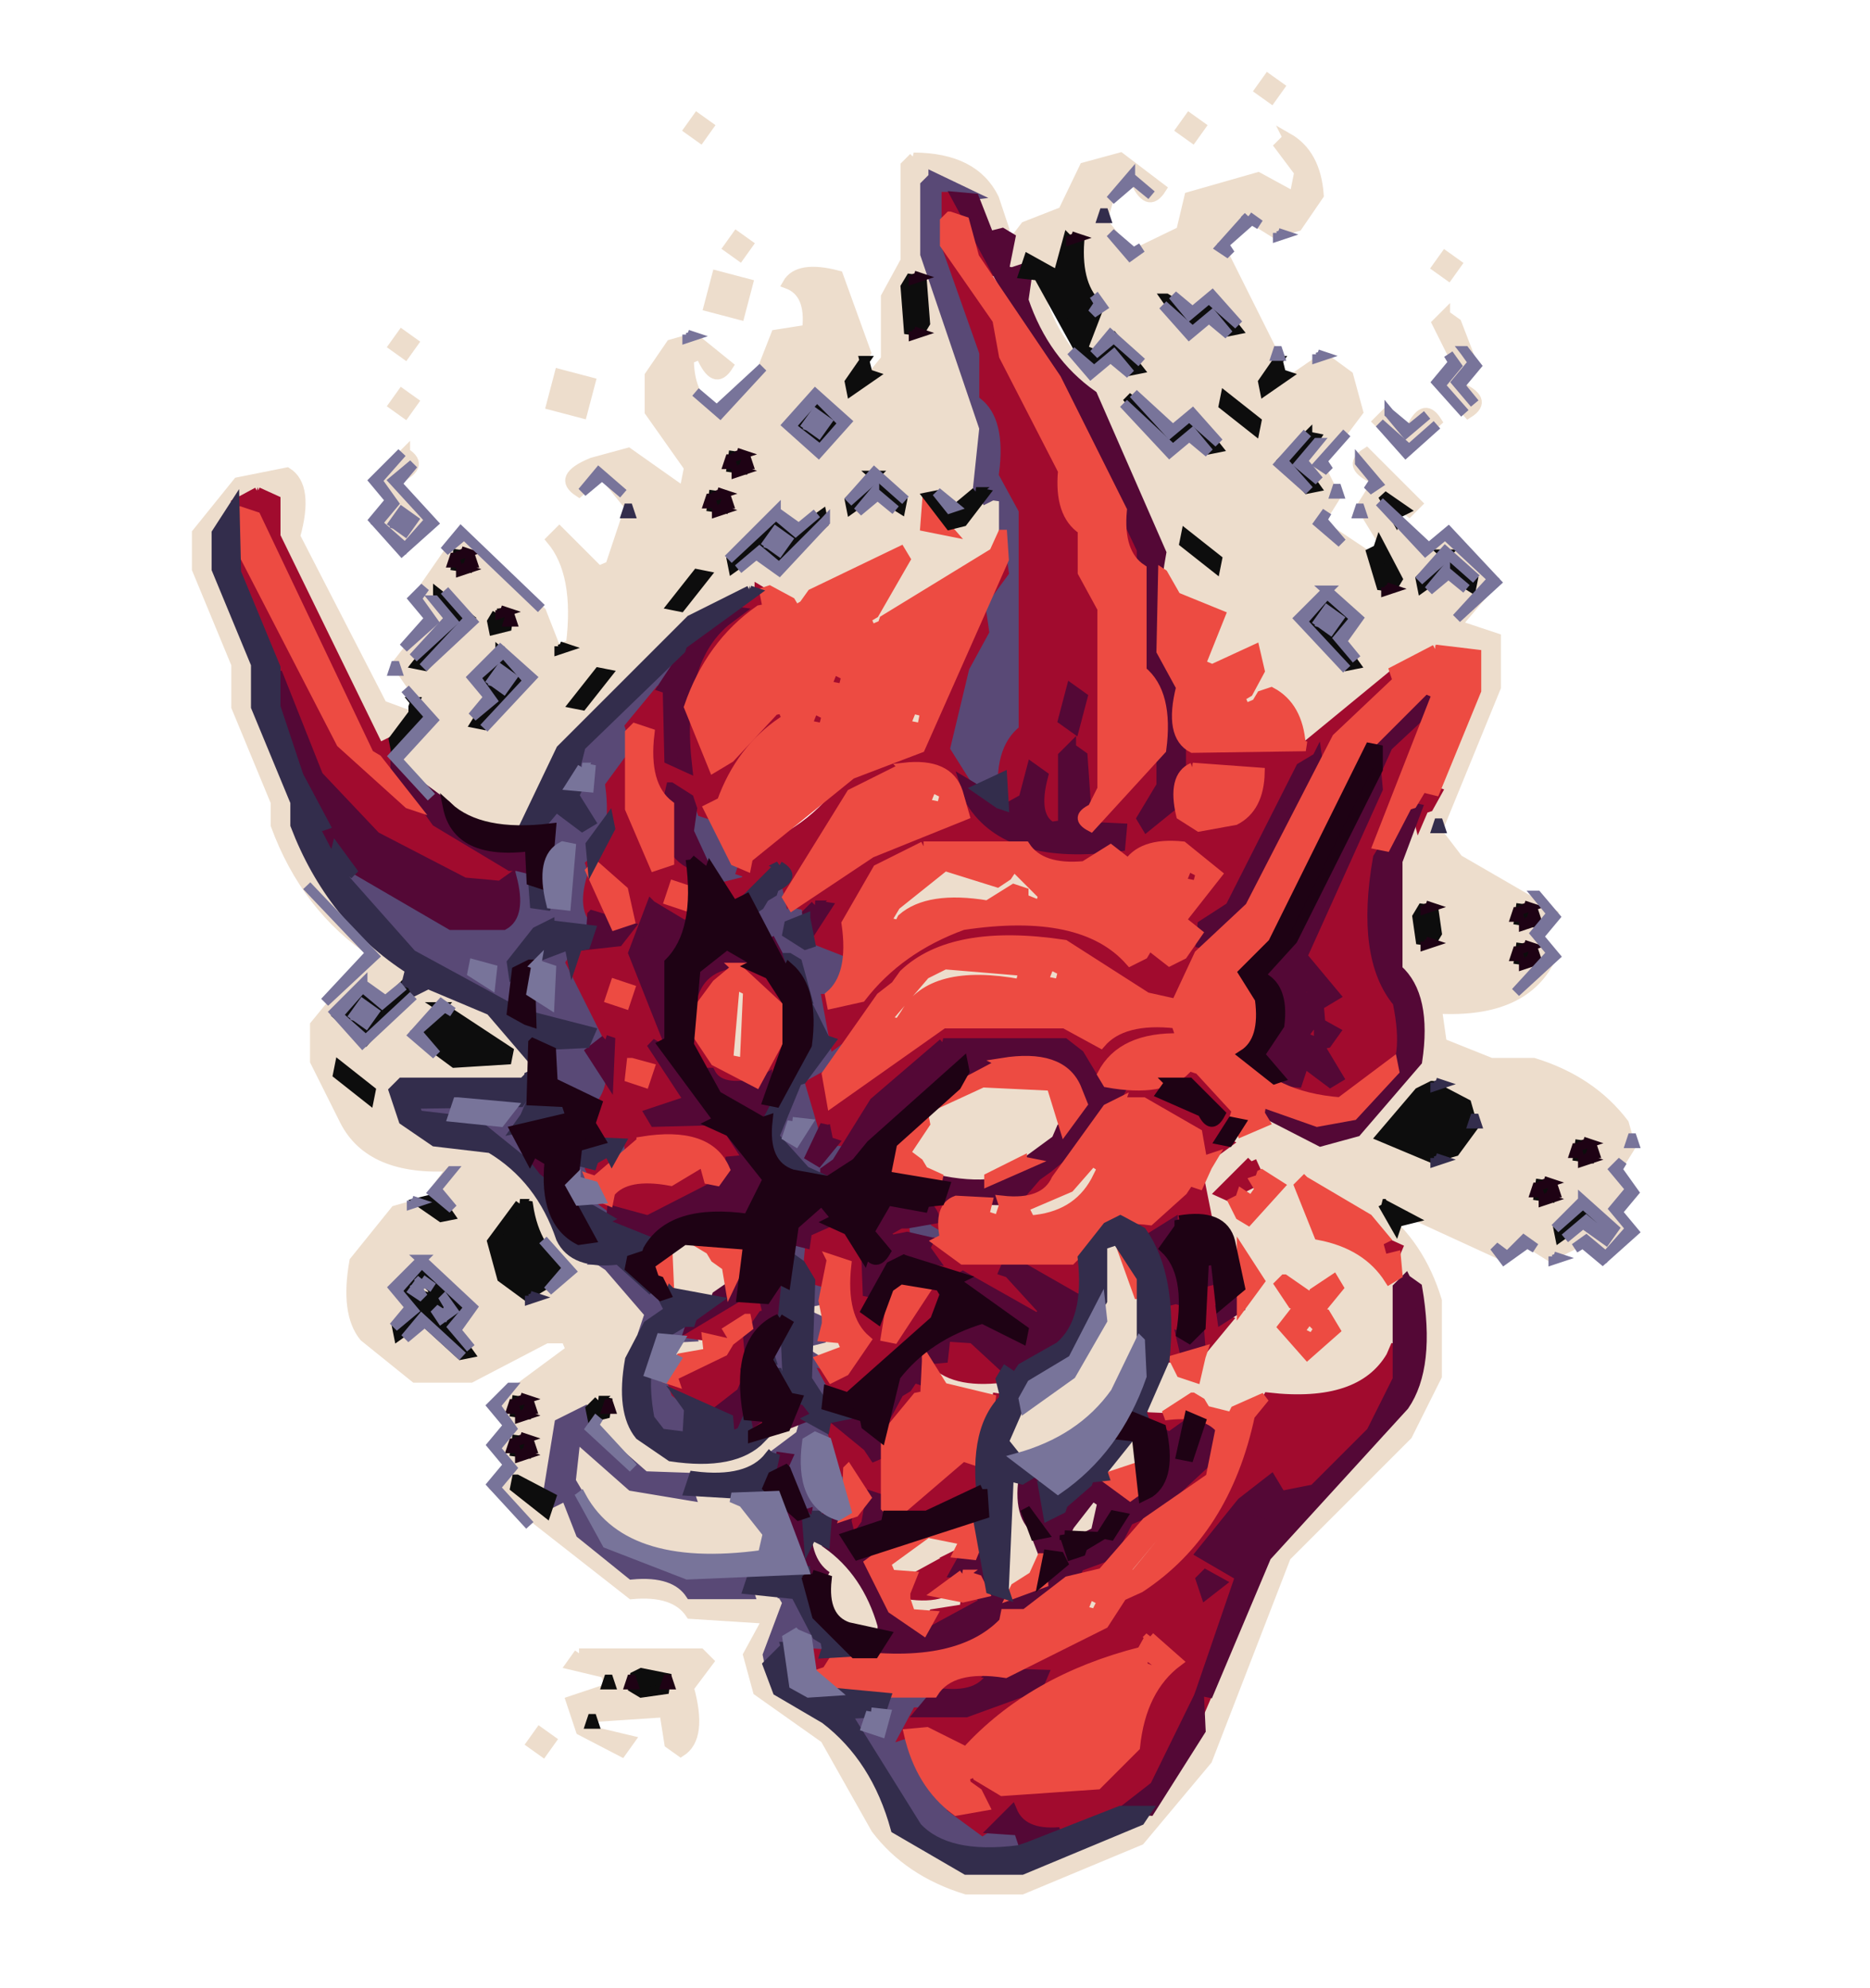 <svg viewBox="0 0 570 606" xmlns="http://www.w3.org/2000/svg"><path fill="#EDDDCC" stroke="#EDDDCC" stroke-width="3" d="m386.5 24 3.5 2.5-2.5 3.5-3.5-2.5 2.5-3.5Zm-174 12 3.5 2.5-2.5 3.5-3.5-2.5 2.5-3.5Zm150 0 3.5 2.5-2.5 3.5-3.5-2.5 2.5-3.5Zm30 6q8.61 4.89 9.5 17.5l-6.5 9.5-7 2-8-5-8.5 9.5 17 34-5 9 3.5 1.5 16-11 7.5 5.5 3 11-12 16 5 10-5 8 18 12 1.5 8.5 4.5-1.5v-6l-11-18 5-8q-10.25-4.25-3.5-8.5l15.5 15.5-2.5 2.5-8-6-1.5 3.5 15.5 14.5 6-5 13.5 14.5-11 13 12 4v15l-18 44 6.5 8.5 28.5 16.5-5 7 5 6q-7.96 17.54-35 16l1.5 10.5 15 6h13q17.58 5.42 27.5 18.5l2 7-5 8 5 6-5 6 5 6-8.5 7.5-6-5-10 5-8-5-6 5-37-17-1.5 3.5q12.75 9.75 18 27v23l-9 18-37 37-24 62-20.5 24.5-36 15h-17q-17.58-5.42-27.5-18.5L251.5 530 231 515.5l-3-11 6-11-23.5-1.5q-4.76-7.24-18-6L151 453.5l5-7-5-6 5-6-5-6 23-17-1.5-3.5h-6l-23 12h-17L111 407.5q-5.83-7.17-3-23l12.5-15.5 7-2 9 5 1.5-3.5-5-6 5-7q-25.14 1.64-33-14l-9-18v-11l18-22q-20.75-13.75-30-39v-7l-12-29v-13l-12-29v-11L72.5 147l15-3q6.75 4.25 2.5 19.5l26.5 51.5 9.5 3.5-9.5 9.5-2.5-2.5-30-63-1.5-12.5-13.5 5.5q-5.17 5.83-3 19l12 29v13l6 11 6 25q10.92 28.58 35 44l-7.5 8.5-7-5-8.5 9.5 9.5 8.5 21-18q17.67 5.83 27.5 19.5l2 7-3.5 3.5-38.5 1.5 5.5 13.5 23 5 17.5 17.5 7.5 13.5q14.91 4.59 22.5 16.5l2 5q-9.35 8.65-6 30l5.5 8.5q7.83 6.17 25 3l22-11 .5 1.5-6.5 7.5q-12.33 12.17-41 8L181 435.5l2.5-3.5 2.5-1.5-1.5-4.5-15.5 9.5-1 18-2.5 2.5-8-6-1.5 3.5 10.5 8.5 5-6 14 21 24 9h27l3.5 3.5-6 21 5.5 8.5q14.91 4.59 22.5 16.5l13.5 25.5q10.83 12.17 37 9l36-15 8.5-8.5 29-71 37-37 9-18v-29l-4.5-1.5-1.5 18.5-7.5 9.5-16 8q-19.06-3.56-26.5 4.5l-.5 1.5-9.5-3.5-1.5-2.5-14 6q-5.25-2.75.5-5.5l5.5-12.5 3.5 2.5 1.5 3.5 4.5-1.5 2-9 16-20-5.5-7.5-1.5-.5q-10.39-6.11-11-22l13.5-15.5 11-2q4.76 7.24 18 6l20.5-17.5q6.17-7.83 3-25l-6-11v-31l9.5-17.5 2.5-1.5 12-34v-11l-12.5-1.5-18 9-23 20q-.85-11.65-9-16l-4.5 2.5-1.5 2.5-3.5-1.5 1.5-3.5 1.5-.5 3-11-6.5-1.5-10 6-1.5-6.5 6-10-15-7-9-31q-8.08-27.42-28-43l-8-20 3.5-2.5q4.01 19.49 17 30l7-5 7 5 1.5-3.5-9.5-8.5q-4.25 10.25-8.5 3.5l6-13q-7.73-6.27-7.5-20.5l-4.5 1.5-2.5 10.5-8-6-3 4-3 1-1.5-5.5 6.5-8.5 11.5-4.5 6.5-13.5 11-3 12.5 9.5q-4.25 6.75-8.5-3.5l-7.5 6.5-2 7 8.5 10.5 15.5-7.5 2.5-10.5 21-6 11 6 1.5-7.5-6-8 2.5-2.5ZM356 90l-2 2 9 10 6-5 6 5 3-1-8-11-6 5-8-5Zm-12 30-2 2 15 16 6-5 6 5 3-1-8-11-6 5-14-11Zm30 0-2 4 11 8 1-3-10-9Zm25 12-9 9 9 9 3-1-5-7 5-8-3-2Zm-37 30-2 4 11 8 1-3-10-9Zm79 6-9 9 2 3 7-5 8 5 1-3-9-9Zm-36 12-9 9 15 15 3-1-5-7 5-7-9-9Zm29 96-2 11 5 1 1-10-4-2Zm30 0-2 5 5 1 1-4-4-2Zm0 12-2 5 5 1 1-4-4-2Zm-329 18-9 10q6 12 29 8l1-3-21-15Zm-31 18-2 4 11 8 1-3-10-9Zm333 6-4 2-13 15 17 7 7-2 6-8-2-7-11-7Zm45 18-2 5 5 1 1-4-4-2Zm-101 6-9 11 4 1 2 5 3 1 9-10-4-3-2-3-3-2Zm17 6-2 2 6 15q15 3 23 13l1-10-3-2-6-6-19-12Zm72 0-2 5 5 1 1-4-4-2Zm-311 6-9 11 2 13 9 6 13-8q-10-7-12-20l-3-2Zm324 0-9 9 2 3 7-5 7 5 2-3-9-9Zm-354 18-9 9 5 6-5 6 2 3 7-5 12 11 3-1-5-7 5-7-15-15Zm263 6-2 2 4 6h2v2h-1l-4 5 8 8 8-7-3-5-1-1-1-1 2-1 4-5-1-3-6 4-1 2h-1l-1-1-6-5Zm-234 36-2 5 5 1 1-4-4-2Zm0 12-2 5 5 1 1-4-4-2Z"/><path fill="#EDDDCC" stroke="#EDDDCC" stroke-width="3" d="M278.5 48q18.42.08 24.5 12.5l3 9-3.5 2.5-8-15-11-3-1.5 24.5 12 29v13q8.29 6.71 6 24l-6.5 8.5-4 1-6-4-1.5 10.5 7.5 1.5 15-11 1.5 11.5-5.5 8.5-31.5 18.5-1.5 2.5-3.5-1.5 1.5-3.5 1.5-.5 9-17-6.5-1.5-24.5 15.5-1.5 2.5-2.5-1.5-.5-1.5-13-3-18 9-38.5 38.5-12.5 24.5q-26.22-2.78-37.5-20.5l11-13-11-16 11-14-5-6 13.5-19.5 24.5 23.5 4.5 11.5 4.5-1.5q2.7-21.7-6-32l2.5-2.5 12 12 3.5-1.5 6-18-8.5-10.5-7 6q-7-4.5 4-9l11-3 17 12 1.5-7.5-12-17v-11l6.5-9.5 7-2 10.5 8.5q-4.25 6.75-8.5-3.5l-3.5 1.5q.08 12.42 8.5 16.5l13.5-12.5 4.5-11.5 9.5-1.5q1.29-11.29-6-14 3.25-5.75 15.5-2.5l8.5 23.5-6 11 3.5 1.5 8.5-10.5v-19l6-11v-29l2.5-2.5Zm-.5 36-2 17 5 1 1-16-4-2Zm-29 36-9 10 10 8 8-9-9-9Zm-25 18-2 5 5 1 1-4-4-2Zm43 6-9 9 2 3 7-5 8 5 1-3-9-9Zm-49 6-2 5 5 1 1-4-4-2Zm19 6-15 15 2 3 7-5 6 5 15-14-1-4-7 5-7-5Zm-97 12-2 5 5 1 1-4-4-2Zm73 6-9 11 4 1 8-10-3-2Zm-79 6-2 2 5 7-11 14 4 1 14-15-10-9Zm18 6-2 6h5l1-4-4-2Zm1 12-9 9 5 6-5 8 4 1 14-15-9-9Zm30 6-9 11 4 1 8-10-3-2Zm41.5-132 3.5 2.5-2.5 3.5-3.5-2.5 2.5-3.5Zm216 6 3.5 2.5-2.5 3.5-3.5-2.5 2.5-3.5Z"/><path fill="#EDDDCC" stroke="#EDDDCC" stroke-width="3" d="m218.5 84 9.5 2.5-2.5 9.5-9.5-2.5 2.5-9.5Zm222 12 3.5 2.5 5 13-5 6q10.25 4.25 3.5 8.5l-8.5-9.5 5-6-6-12 2.5-2.5Zm-318 6 3.5 2.5-2.5 3.5-3.5-2.5 2.5-3.5Zm48 12 9.5 2.5-2.5 9.5-9.5-2.5 2.5-9.5Zm-48 6 3.5 2.5-2.5 3.5-3.5-2.5 2.5-3.5Zm300 6 7 6q4.25-10.25 8.5-3.5l-9.5 8.5-8.5-8.5 2.5-2.5Zm-174 1 2.5 1.5-1.5 2.5-2.5-1.5 1.5-2.5Zm-125 11q6.75 4.25-3.5 8.5l11 13-8.5 7.5-7.5-8.5 5-6-5-6 8.5-8.5Zm-.5 18-3 4 4 2 2-3-3-3Zm113.5 7 2.5 1.5-1.5 2.5-2.5-1.5 1.5-2.5Zm168 24 2.5 1.5-1.5 2.5-2.5-1.5 1.5-2.5Zm-252 18 2.5 1.5-1.5 2.5-2.5-1.5 1.5-2.5Zm125 11 4.5.5-1.5 5.5-4.5-1.5 1.5-4.5Zm6 24 4.5 1.5-1.5 4.5-4.5-1.5 1.5-4.5Zm4 24 16 5 3.5-2.5 1.5-2.5 2.5 1.5 3.5 4.5 3.5 2.5-1.5 3.5-4.5-2.5-.5-1.5-3-1-8 5q-17.82-3.33-25.5 3.5l-1.5 2.5-3.5-1.5 2.5-4.5 15-12Zm0 30 24.5 1.5-1.5 4.5q-26.39-4.89-34.5 8.5l-2.5 3.5-3.5-1.5 11.5-13.5 6-3Zm32 0 4.5 1.5-1.5 4.5-4.5-1.5 1.5-4.5Zm-96 6 4.5 1.5-1.5 22.5-4.5-1.5 1.5-22.5Zm-113 7 2.5 1.5-1.5 2.5-2.5-1.5 1.5-2.5Zm189 23q17.66-4.16 23.5 3.5l1 9-7.5 9.5q-8.33 10.17-29 8l-7.5-4.5-1.5-2.5-2.5-1.5 9.5-15.5 14-6Zm33 24 3.5 1.5-2.5 4.5q-5.29 10.71-20 12l-1.5-4.5 14-6 6.5-7.5Zm49 6 2.5 3.5-3.5 2.5q-5.5-3 1-6Zm-80 6 4.5 1.5-1.5 4.5-4.5-1.5 1.5-4.5Zm-91 12 7.5 4.5 2.5 3.5 1.5.5-1.5 7.5-11 2-5.5-3.5.5-11.5 6-3Zm128 0 3.5 2.5 6 15v13q-5.83 17.67-19.5 27.5l-19 8-3.5-6.5 5.5-10.5 1 2 16.5-12.5 7-14v-22l2.5-2.5Zm-210 13 3.5 2.5.5 2.5 4.5 2.5-1.5 2.5-3.5-2.5-.5-2.5-4.5-2.5 1.5-2.5Zm120 5 3.5 1.5-.5 4.5-5.5-2.5 2.5-3.5Zm150 6 3.5 2.5-2.5 3.5-3.5-2.5 2.5-3.5Zm-191 6 8.5 1.5-1.5 4.5-10.5-.5 3.5-5.5Zm41 0 9.5 1.5-2.5 4.5-9.5-2.5 2.5-3.5Zm35 7 22.5 7.5-2.5 3.5q-13.96 1.96-18.5-5.5l-1.5-5.5Zm-107 23 21 18q26.51-5.51 34.5 7.5l2 9-30.5 1.5q-17.67-5.83-27.5-19.5l-2-14 2.5-2.5Zm169 0 2.5 8.5-9.5 3.5-2.5-2.5 9.5-9.5Zm-37 12 3.5 2.5q-1.94 15.94 6 22l-5.5 8.5-5 2-1.5-32.5 2.5-2.5Zm25 6 2.5 6.5-3.5 4.5-6 1-1.5-2.5 8.5-9.5Zm23 6 3.5.5-14.5 17.5-3.5-.5 14.5-17.5Zm-108 6q14.7 9.8 20.5 28.5l-4.5 1.5-9.5-6.5-8-22 1.5-1.5Zm33 0 12.5 1.5-2.5 4.5q-4.8 8.2-20 6l-1.5-3.5 11.5-8.5Zm-4 18 16.5 1.5-2.5 4.5-15.5-1.5 1.5-4.5Zm54 0 4.5 1.5-2.5 4.5-3.5-1.5 1.5-4.5Zm-155 18h37l2.5 2.5-6 8q4.25 15.25-2.5 19.5l-3.5-2.5-1.5-9.5-22.5 1.5 1.5 4.5 10.5 2.5-2.5 3.5-12.5-6.5-3-9 12-4-1.5-4.5-10.5-2.5 2.5-3.5Zm17.5 6-2 5 11 1 1-4-10-2Zm-29.5 18 3.5 2.5-2.5 3.5-3.5-2.5 2.5-3.5Z"/><path fill="#594976" stroke="#594976" stroke-width="3" d="m284.5 54 11.5 5.5-8 1v18l12 29v13l12 35v67l-7.5 15.5-7 2q-9.6-4.4-9.5-18.5l12-29v-9l6-9v-23l-3.5-.5-2 1-1-2-1.5-.5 2-19-18-53v-21l2.5-2.5Zm-75 141 .5 3.5-18 23q1.8 13.8-6 18v10l-6 8-.5 25.5-12-1-9.5 7.5-2.5 19.5-3-4q-30.25-10.75-47.5-34.5l-3-6 2.5-.5 33 18h17l4-18 3.5 2.5 1.5 9.5 4-1 5 1 1.5-17.5-2.5-.5-3.5 2.5-.5-8.5-2.5-.5 4.5-5.5 9 6 1.5-2.5-5-8 5-2-.5-5.5-5 3-.5-3.5 32.5-35.5 1.5-.5 1.5-2.5ZM145 294l-1 3 6 3v-4l-5-2Zm67.5-48 4.5 3.5 11 18-8.5 2.5-9.5-21.5 2.5-2.5Zm-116 6 3.5 1.5 2 9h-1L96.5 252Zm143 15 2 9 4.5.5-2.5 5.5-3.5.5 1.5 3.5 13 2 3.5 3.5q-7.69 8.31-6.5 25.5l-10-25-2 1-11.5-14.5 5-4 1.5-2.5 1.5-.5 3.5-4.5Z"/><path fill="#594976" stroke="#594976" stroke-width="3" d="m167.5 288 6.5.5v6l11 21-5 4 1.5 4.5 2.5 1.5 2 5-3.5 5.5-14.5-6.5.5-11.5 11.5-1.5-2.5-4.5q-12.25 3.25-15.5-2.5l.5-6.5 5 3 .5-10.5-4.5-1.5h-2l-2.5-.5 8.5-5.5Zm94 24 1.5 2.5-10.5 12.5-5.5 3.5 5 12-5 11 3.5.5 5-6 1.5 2.5-6.5 7.5-6.5-2.5-8-12 7.5-14.5 5.5-4.5 3.5-6.5 9-6ZM242 342l-2 5 3 1 3-5-4-1Zm-80.5-11 1 5 2.5.5-3 2-.5-1.5-4.5 8.5 5 11-2-1-1.5-2.5-13.5-10.5 11-4-1-2 5-2 1.5-3.5Zm-35 5 12.5.5-1 4 .5 1.5-12.5-3.5.5-2.5Zm63 12 2.5.5-2.5 5.5-8.5-.5 4.5-2.5 1 2 3-5Zm-13 6 3.5.5-.5 6.5-4-1-1.5.5 2.5-6.5Zm1 12 8.5 3.5-.5 5.5-2-3 1.5-.5-7.5-5.5Zm101 6 9.5 3.5-.5 2.5-11.5-2.5 2.5-3.5Zm-36 6 3.5 2.5-.5 8.5-3-5-2.5-1.5 2.5-4.5Zm-60 6h6l13.5 11.5 2 4-7 4 1-3-12.5-14.5-3-2Zm65 6 4.5 2.5-.5 3.5-5 1-.5-5.5 1.5-1.5Zm-1 11 5.5 2.5-1.5 4.5-4 1v-8Zm-37 1 1.5 5.5-9.5.5 2-3 6-3Zm28 6 2.5.5-.5 11.5-2.5-.5-2-7 2.5-4.5Zm9 5 5.5 3.5-.5 12.5q-7.51-4.37-5-16Zm-48 6 4 1 1.5-.5q7.5 4.5 6 18l-6.5.5-4.5-3.5-.5-15.5Zm48 10 2 3-1.5.5 5 3 6 17-3-2-4.5-12.5-4.5 1.5q-2.47 17.98 9 22l-4.5 1.5-3-1-1.5.5-6.5-18.5-3.5-.5 8-6 2.5-8.5Zm-68 1 1.5.5.5 1.5 1.5.5-2 3 16.5 14.5 14.5.5-1 4 .5 1.5-18-3-17-15-1.5 13.5 11.5 19.5 24 9 19.5.5-1 4 .5 1.5h-18q-4.76-7.24-18-6L177 467.5l-4.5-11.5-4 2-1.5-2.5 3.5-21.5 8-4Zm160 8-16 17-1.5-.5 17.5-16.5Zm-100 48 5.5 1.5 6.5 12.5 1.5.5-1.5 3.5-4 1-2-7-4.5 1.5-5.5 7.5-.5-2.5 6-16-1.5-2.5Zm31 30 14.5.5-8 12 17.5 26.5 18.5 5.5-1.5 3.5q-24.61 3.11-33.5-9.5l-19-32 6.5-.5-.5 1.5 1.5 4.5 4.5-1.5-1-5 1-4-.5-1.5Z"/><path fill="#A10B2E" stroke="#A10B2E" stroke-width="3" d="m288.5 60 5.5 3.5 9 20-6-5-4.5-12.5-4 1v-7Zm0 15 17.5 26.5v7l24 53q-2.29 17.29 6 24v55l-5.5 8.5-.5-18.5-2.5-2.5-3.5 2.5-.5 21.5-5.5-2.5q3.25-12.25-2.5-15.5l-3.5 2.5-2.5 9.5-3.5-1.5q-1.94-15.94 6-22v-67l-6-11q2.29-17.29-6-24v-13L288.5 75ZM327 210l-3 10 4 2 2-9-3-3Zm-2.5-92 17.5 36.5h-1L324.5 118Zm-246 32 5.5 2.5v11l31.5 64.5 4-2 1 2 1.5.5-2 3 1.5 2.5-1.5.5 6 8-11-10-1.5-2.5-2.5-1.5L76.5 156l-4 1-.5-3.5 6.5-3.5Zm264 10 5.5 12.5h-1l-4.5-12.5Z"/><path fill="#A10B2E" stroke="#A10B2E" stroke-width="3" d="m72.5 165 31.5 61.5 17.5 17.5 4 2 1-2 6.5 5.5 3.5 4.5 19.5 10.5-3.5 5.5q-35.79-6.21-53.5-30.5l-21-47q1.24-13.24-6-18l.5-9.5Zm233 6 .5 3.5-5.5 7.5-.5-2.5 5.5-8.5Zm-74 9 2.5 1.5-.5 4.5-15.5 13.5-7.5 15.5-.5-5.5 11.5-20.5 3.5-2.5-2-1 8.5-5.5Zm68 9 .5 3.5-6 11-6 25 13.5 21.5q12 12 40 8l.5-5.5-9-1 20.5-22.5.5 10.5-6 11 2.5 1.5 9-8 2 6 11 2 9.5-7.5 2-9-20.5-1.5-3.5 2.5.5-11.5 3 3h34l28-23 .5 2.5-21 20-2.5 5.5-1-2-5.5 3.5-26.5 47.5-3.5.5.5 5.5 14-12-14 15-2.5 1.5-5.5 13.5-9-2-25-16h-31L273 299.5l-3.5 4.5-3.5 2.5-2.5 6.5-3-1-2 3-4 3-2.5-13.5h1l.5 1.5 9-2q11.54-14.96 31-22h31l21 11 4.5-3.5.5-1.5 1.5.5 1.5 2.5 4 2 5.5-4.5 2-4-5-4 11-14q-2.93-10.07-17.5-8.5l-10 6-3-4-2-1q-3.65 6.35-15 5l-11-6h-31l-16.5 9.5q-7.92 7.08-7.5 22.5l-11.5-4.5 6-9-3.5-.5-2.5 1.5-.5-1.5-2.5-.5q20.8-18.2 51-27l-7.5-12.5-11-2-21.5 13.5-13.5 25.5-2-9-14 12-4.5-5.5 8-2-.5-2.5-1.5-.5.5-1.5 1.5-.5 1.5-3.5q19.86-7.14 30-24l22.5-9.5 17.5-37.5Z"/><path fill="#A10B2E" stroke="#A10B2E" stroke-width="3" d="m348.5 202 5.5 12.5h-1l-4.5-12.5Zm-95 2 4.5 1.5-1.5 4.5-4.5-1.5 1.5-4.5Zm-52 6 2.5.5v21l2.5 2.5 3.5-.5.5-16.5 7 17 18.5-16.5.5-1.5 3.5 1.5-.5 2.5-13.5 12.5-7.5 13.5-2.5.5-.5 1.5-1.5-.5-.5-1.5-3.5-.5-1.5-3.5-4-2-1 5q-7.05-7.95-7-23l-4 1-.5-1.5 9.5-11.5Zm236 4 .5 2.5-18 35v6l2 1-2 35q9.33 9.67 6 32h-1l-.5-1.5q-6.49 11.01-23 12l-8.5-5.5 3-1 1.5-5.5 9 6 1.5-2.5-6.5-9.5-4.5-2.5 2.5-3.5 2.5-.5-.5-5.5-5.5-3.5 1.5-2.5 4.5 3.5.5 2.5 4.5-2.5-10-13 23-50v-7l11.5-14.5 6-5ZM403 312l-1 6h3l2-3-4-3Zm-155.5-96 4.5 1.5-1.5 4.5-4.5-1.5 1.5-4.5Zm-56 16 .5 14.5 7.5 17.5 4.5-1.5.5-6.5q6.98 3.02 5.5 14.5l-1.5-.5-4.5 1.5 1.5 4.5 4-1 .5 5.5-2.5 1.5-9-6-5.5 15.5 11 26-6 1 12 17-12 4 1.5 2.5q22.85-3.85 28.5 9.5l-.5 2.5-5.5.5-2.5 5.5 1.5-2.5-6.5-7.5-19-2-3.5 2.5-.5-2.5-9.5-1.5-2-7q8.6-5.4 6-22l-12-24 3.5-5.5q10.47 1.97 13.5-3.5l1-2v-2q-.61-12.39-9.5-16.5l-2 1-.5-1.5q8.29-6.71 6-24l5.5-7.5Zm-3.5 68-2 5 5 1 1-4-4-2Zm5 24-1 5 5 1 1-4-5-2Z"/><path fill="#A10B2E" stroke="#A10B2E" stroke-width="3" d="m433.5 240 4.5 1.5-2.5 4.5-1.5.5-1.5 3.5-1-4-2.5-.5 3-2 1.5-3.5Zm-72 24 4.5 1.5-1.5 4.5-4.5-1.5 1.5-4.5Zm-181 3 6.5 14.5-3.5.5q-6.65-3.15-3-15Zm206 21-7.5 8.5 2 3-3-2 8.5-9.5Zm-165 6q13.54-1.54 16.5 7.5l2 9h-1L226.5 296l-2-1-6.5 5.5-7.5 10.5-.5-5.5 7.5-9.5 4-2Zm66 18h37l12 6q6.06-7.94 22-6l1.5 4.5q-18.04-.54-24 11l1 2-1.5.5-4.5-3.5-4.5-7.5-39-1-25.5 22.5-4.5 7.5-5.5-.5-5-17 4.5-2.5 2 8 34-24Zm-77 1 9 12 7.5 4.5-7.5.5-3.5-2.5-.5 1.5-5-16Zm29 0 .5 5.5-5.5 10.5-3.5.5 8.5-16.5Zm141 5-1.5 2.5 6 7-7-6 2.5-3.5Zm-18 6 1.5.5.5 1.5 11.5 10.5 1 4-5 7 2 1-7.5 5.5-4-11q-7.08-7.92-22.5-7.5l2-4-.5-1.5q14.94 2.44 20.5-4.5l.5-1.5Zm-6.5 6-2 5 17 7 1-3q-2-11-16-9Zm-26.5 16 .5 2.5-11.5 14.5-8 3 5.5-6.5 2.5-3.5 11-10Zm-147 8 6.5.5-7.5 5.5-1.5-3.5 2.5-2.5Zm31 0 1.5.5 1.5 5.5 1.5.5-1.5 2.5-25 9-7.5-5.5 2-1 1.5-3.5 17-2 9-6Zm168 0 2.5 5.5-6 3-.5 3.5-5.5-2.5 9.5-9.5Zm-19 6 3.5 1.5 2 10q-13.24-.74-18.5 6.5l-3.5-5.5 16-11 .5-1.5Zm-80 6 8.5.5-3.5 7.5-2.5-1.5-2.5-6.5Zm-31 6 10.5 7.5 3.5 22.5 4-1 1 7 9.5-7.5 2-7-2.5-3.5 7.5 3.5 1 3-25.5 27.5-7 2-3.5-6.5 1.5.5 7.5-5.5 3-7q-7.56-7.94-7.5-23.5l-4.5 1.5-.5 5.5-5.5-1.5 1.5-15.5 4-2Zm24 0 .5 5.5-4.5.5-1.5-2.5 5.5-3.5Zm8 6q6.66 8.34 23.5 6.5l-1 3 6 5 6 8-2.5 1.5-32.5-17.5 2-1-3-4 1.5-1.5Zm137 0 5.5 2.5-1.5 3.5-4.5-1.5.5-4.5Zm-91 3 .5 13.5-2.5 1.5-17.5-11.5 16.5-.5 3-3Zm38 9 4.5 1.5.5 10.5 1.5.5-9.5 11.5 1.5-2.5 1.5-21.5Zm-142 6 8.5 1.5-.5 3.5-3.5 2.5-2 17-7.5 9.5-5 2-9.5-7.5-1-3 .5-2.5 16.5-8.5-1.5-2.5-10.5-1.5 2.5-4.5 13-6Zm2.5 6-6 4 2 2 4-3v-3Zm127.5-6 4.5 1.5 1 16-6.5.5-.5-16.5 1.5-1.5Zm-67 12q15.5-2 17.5 9.5l-.5 2.5q-15.39 1.89-21.5-5.5l4-1 .5-5.5Zm137 2 .5 10.5q-7.83 21.67-25.5 33.5l-10.5 2.5-3.5 5.5-2.5-1.5 3.5-4.5 2.5-.5-2.5-4.5-9.5 7.5-12 15 12 7-12 35 2 1-1.5 3.5-1-3-19 33q-9 10.5-31 8l-7-6-9 6-7.5-5.5 8-2-4.5-6.5-1.5-.5 1.5-3.5 2.5.5 1.5 2.5q9.83 7.17 31 3l15.5-13.5q1.25-18.25 13-26l-8.5-7.5-2.5 4.5 6 4-1.5 2.5-4.5-2.5-.5-3.5h-6l-28 14-20 16-16-6-1.5.5 3.5-6.5h15l23.5-9.5-.5-2.5-10.5-.5 33-18 2.5-5.5 20.5-17.5 23.5-42.5q28.22 3.22 37.5-12.5l1.5-3.5ZM368 480l-2 2 2 4 4-3-4-3Zm-89.5-60 3.5 1.5-.5 4.5-9.5 7.5-1.5 3.5-.5-5.5 5.5-8.5 1.5-.5 1.5-2.5Zm24 6 3.5.5-5.5 10.5-.5-8.5 2.5-2.5Zm-71 6 2.5.5-1.5 3.5-4 2-.5-2.5 3.5-3.5Zm21 0 13.5 10.5.5 1.5 3-1 .5 13.5-1.5-.5-4.5 1.5q1.75 8.75-3.5 10.5l-2.5-1.5 1.5-5.5 3.5-2.5 1-3-5.5-7.5-1.5.5-4.5-16.5Zm97 0 11.5.5-4.5 5.5-2.5-1.5-1.5-2.5-3-2Z"/><path fill="#A10B2E" stroke="#A10B2E" stroke-width="3" d="m371.5 442 .5 2.5-10.5 13.5q-16.5 6-25.5 19.5l-.5 2.5-7.5-.5 1.5-2.5 12.5-6.5 3.5-8.5 9.5-3.5 12.5-13.5 4-3Zm-78 2 6.5 2.5-3.5 9.5q-7.15 7.35-23 6l12-13 8-5Zm-24 27-4.5 5.5 2 3-3-2 5.5-6.5Zm22 3 4.5.5-3 1-2 4 2 1q-3.6 7.4-16.5 5.5l-.5-3.5 15.5-8.5Zm3 12 4.5.5 1 2-18.5 9.5.5-1.5 2.5-4.5 9.5-1.5.5-4.5Zm9 7 2.5.5-1.5 2.5-18 8 3-4 14-7Zm-56 11 7.5.5-3.5 5.5-5.5-2.5 1.5-3.5Zm46 6 8.5.5q-3.6 7.4-16.5 5.5l2-3 6-3Z"/><path fill="#540836" stroke="#540836" stroke-width="3" d="m291.5 60 5.5.5 4.5 11.5 4-1 2.5 1.5-2 10 2.5.5 3-1 1.5 2.5-1 7q6.33 18.67 21 29l21 48q-5.29 28.79 6 41v34l-10.5 8.5-1.5-2.5 6-10v-30l-6-8v-34L324.5 118l-1.5.5L291.5 60Zm-70 126 3.5.5-4 3q-15.13 12.87-11.5 44.5l-5.5-2.5-.5-21.5-1.5-.5 13.5-20.5 6-3Zm-137 19L97 236.5l17.5 18.5 27 14 11 1 3.5-2.5q3 11.5-2.5 14.5h-16L104 262.5Q87.75 239.25 84.5 205Zm242 5 3.5 2.5-2.5 9.5-3.5-2.5 2.5-9.5Zm109 0 2.5 3.5-15 14-2.5 5.5-1-5-1.5-.5 17.5-17.5Zm-109 18 3.5 2.5 1.5 21.5 10.5.5-.5 5.5q-34.13 4.63-45.5-13.5l-2-6 2.5 1.5 9 6h2l4.5-2.5 2.5-9.5 3.5 2.5q-3.25 12.25 2.5 15.5l3.5-.5v-21l2.5-2.5Zm75 3 .5 3.5-20 40-13.5 13.5-2.5-.5.5-5.5 8.5-5.5 21.5-42.5 5-3Z"/><path fill="#540836" stroke="#540836" stroke-width="3" d="m120.5 234 15.5 11.5 9.5 10.5 16.5 2.5-.5 6.5-4-1h-2L133 250.5l-2.5-3.5-4.5-3.5-5.5-9.5Zm299 1 .5 5.5-23 51 10 12-5 3 .5 5.5 4.5 2.5-2.5 3.5-2.5.5 6 10-2.5 1.5-8-6-2 6-6.5-.5 1-2-6-7q7.5-3 6-15l-6-9 10-10 25.5-51.5ZM398 300l-2 3 6 3v-2l-4-4Zm2 12-3 4 5 2v-5l-2-1Zm-195.5-72 5.5 3.5 1 3-1 7 6 13-7-4q-8.52-5.85-4.5-22.5Z"/><path fill="#540836" stroke="#540836" stroke-width="3" d="m429.5 246 2.5.5-6 16v33q9 8 6 28L413.5 345l-11 3-18.5-9.5.5-2.5 24 6 14.5-11.5q6.75-7.25 3-25-11.33-13.67-6-44l9.5-15.5Zm-231 30 10 6 1.5-.5q-9.81 11.19-6.5 35.5L193 290.5l5.5-14.5Zm50 0 3.5.5-5.5 8.5-.5-6.5 2.5-2.5Zm-68 3 11.5 3.5-3.5 4.5-9 1 .5-1.5.5-7.5Zm54 7 5.5 10.5-3-2-2.5-8.5Zm-13 2 9.5 5.5q-14.78-1.28-19 8l-1.5 3.5-.5-5.5 6.5-8.5 5-3Zm-37 29 1.5.5-.5 11.5-5.5-8.5 4.5-3.5Zm14 1 7.5 4.5 13 19-19.5.5-1.5-2.5 12-4-11.5-17.5Zm89 0h37l4.5 3.5 4.5 7.5 8.5 2.5-2 4 .5 1.5-7.5 4.5-2.5 5.5-11 9-3.5 2.5-6.5 7.5-22.5-.5 1-4-.5-1.5q20.23 3.73 27.5-5.5l-.5-1.5 7.5-5.5 1.5-3.5 3.5-1.5 3-7-5.5-8.5q-5.83-5.17-19-3l-13 7 1.5-4.5-.5-2.5-32.5 29.5-2.5 3.5-7 3v-3l3.5-2.5 11.5-18.5 21-18Zm-71 9q3 6 15 3l2.5-1.5.5 7.5 2.5.5-2.5 4.5-3 1-14.5-9.5-2-3 1.5-2.5Zm35 16 1 5 1.5.5-4.5 5.5-2.5-1.5 4.5-9.5Zm-29 2 11.5 15.5-6.5 11.5q-23.05-4.05-29 9l-1-3-11.5-3.5.5-5.5 11 3 20.5-10.5.5-1.5 3.5-2.5.5-3.5 5.5-.5-5.5-8.5Zm-60 6 5.5 3.5-.5 7.5-5.5-4.5.5-6.5Zm87 15 1.5.5 4 5-9 4-.5 3.5-4-1-1.5.5 9.5-12.5Z"/><path fill="#540836" stroke="#540836" stroke-width="3" d="M270.5 366q12.25-2.25 14.5 5.5l-8.5 1.5h-2l-4.5 2.5 1.5 2.5 5-1 6.5 1.5-1 2 2.5 3.5q-14.99-1.99-18.5 7.5l-1.5 3.5-.5-13.5q3 5.14 6 0l-5-7 5.5-8.5Zm87 7 2.5.5-5 8q6.35 3.65 5 15l-1.5-.5-4 1-6.5-19.5 1.5.5 8-5Zm-50 11 21 12 1.5-.5-9.5 17.5-10.5 5.5-.5 1.5-13-12-7.5-.5 11.5-5.5 11 6 .5-2.5-21-15 2.5-1.5 23 13 1.5-2.5-10.5-11.5-1.5-.5 1.5-3.5Zm60 0 3.5.5 1 6-1.5-.5-4 1-.5-4.5 1.5-2.5Zm-140 1 .5 8.5-17.5 10.5.5-1.5.5-1.5 6.5-4.5.5-1.5 6.5-4.5 2.5-5.5Zm10 5 2.5 1.5-.5 11.5-2-1-9 11-.5-5.5 4.5-6.5 1.5-.5-1-4 4.5-6.5Zm191 0 3.5 2.5q4.15 24.15-4 36l-42 46-17.5 41.5-2.5-.5 12-35-12-7 12.5-15.5 9-7 3 5 10-2 17.5-17.5 8-16v-28l2.5-2.5ZM388 456l-4 5 3 1 3-5-2-1Zm-10.5-63 .5 5.5-5.5 3.5-.5-3.5 5.5-5.5Zm-12 12 .5 6.5-4.5 2.5-1.5-6.5 1.5.5 4-3Zm-80 4 2.5.5-.5 4.5-5.5.5-.5 6.5-3-1-2 3-2.5 1.5-3.5 6.5-.5-5.5 11.5-14.5 4-2Zm-58 12 1 11 2.5.5-3 2-.5-1.5-3 5-2.5-.5-.5-5.5-4.5-.5 9-7 1.5-3.5Zm16 5 2.5 1.5-.5 4.5-5 2-.5-2.5 3.5-5.5Zm10 6 10.5.5 3.5 5.5 2-1 .5 5.5-3.5 1.5-2-3-11-9Zm112 0 6.5 3.5-3.5 9.5-13.5 12.5-.5 1.5-10.5 4.5-5.5 10.5-9.5 3.5-1 2 .5 1.5-43 23h-18l2.5-3.5-1-3v-2q-4.68-16.32-17-25v-8l6.5-.5-.5 1.5 1 4v2l2.5 4.5 4.5.5-2 3 11.5 17.5 7 3 17.5-9.5-1-2 1-2-2.5-4.5-6.5-.5 2.5-4.5 4.5-2.5 1.5-3.5q-1.65 12.15 4 17 17.04 2.04 20.5-9.5l-1.5-2.5-4 1-2.5-6.5 2-1q-7.93-3.57-6-17l2.5-.5 5 12 4.5-2.5 6.5-7.5 1.5-.5.5-1.5 9.5 3.5 1.5 2.5 4-1h2l3.5-2.5 1.5-15.5 2 1 3.5-2.5.5 8.5 3.5-1.5 2-9-.5-1.5ZM333 456l-7 9-2 4 3 5 3-1v-1l5-3-3-1 2-1 2-9-3-2Zm7 6-4 6h3l3-5-2-1Zm-103.5-18 3.5.5-2.5 5.5-3 1-.5-4.5 2.5-2.5Z"/><path fill="#540836" stroke="#540836" stroke-width="3" d="m265.5 456 4.5 1.5 1 4-2.5 4.5-7 2 2.5-3.5 1.5-8.5Zm-25 3 4 3 1.5-.5q-1.41 13.91 6 19l-1.5-.5-4 1q-8.52-7.09-6-22Zm127 21 4.5 2.5-4.5 3.5-1.5-4.5 1.5-1.5Zm-65 30 15.5.5-1.5 3.5-22 8h-14l5-6q13.43 1.93 17-6Zm63 7 .5 10.5-15.5 24.5-7.5-.5 9-7 13.5-27.5Zm-57 35q3.06 7.44 14.5 6.5l-10.5 5.5-2-6-7.5-.5 5.5-5.5Z"/><path fill="#ED4B42" stroke="#ED4B42" stroke-width="3" d="m289.5 66 4.5 1.5 3 11 25 37 20 40q-1.24 13.24 6 18v31q8.29 6.71 6 24L332.5 252q-5.25-2.75.5-5.5l3-6v-55l-6-11v-13q-7.24-4.76-6-18l-18-35-2-11-16-23v-7l1.5-1.5Zm-7 88 7 8-7.5-1.5.5-6.5Zm-209 2 4.5 1.5 34.5 72.5 2.5 1.5 11 14-1.5-.5-20.5-18.5-32-62v-7l1.5-1.5Zm232 7 .5 7.5-25.5 57.5-21 8-31.5 25.5-.5 2.5-3.5-1.5-8-16 4-2q5.67-15.83 18.5-24.5l1.5-.5-1.5-3.5-2.5.5-13.5 14.5-5 3-7.5-18.5q6.5-19 21.5-29.5l2.5-.5-1-5 1.5-.5 6.5 3.5 1.5 2.5 2.5-1.5 2.5-3.5 27-13 1.5 2.5-9.5 16.5-2.5 1.5 1.5 3.5 3.5-1.5.5-1.5 33.5-20.5 2.5-5.5ZM254 204l-2 5 5 1 1-4-4-2Zm-6 12-2 5 5 1 1-4-4-2Zm30 0-2 5 5 1 1-5-4-1Z"/><path fill="#ED4B42" stroke="#ED4B42" stroke-width="3" d="m354.5 175 4 7 13.5 5.5-6 15 3.5 1.5 13-6 1.5 6.5-3.5 6.5-2.5 1.5 1.5 3.5 3.5-1.5 1.5-2.5 3-1q8.15 4.35 9 16l1.5.5-34.5.5q-7.25-3.75-3.5-18.5l-6-11 .5-23.5Z"/><path fill="#ED4B42" stroke="#ED4B42" stroke-width="3" d="m437.5 198 12.5 1.5v11L437.5 241l-4-1-3 5-1.5.5-6.5 12.5-2.5-.5 18-46-3.5-1.5-18.5 18.5q-13.65 39.85-38 69l6 14-6 10q9.63 12.88 30.5 14.5l16-12 .5 2.5-12.5 13.5-11 2-17-6-.5 3.5 1.5 2.5-7 3-1-3-1.5-.5 1-3-11.5-12.5-1.5-.5-.5-1.5-1.5.5-.5 1.5q-6.91 7.09-24 4l-1.5-2.5q5.96-11.54 24-11l-1.5-4.5q-16.33-1.83-23 6l-11-6h-37l-34 24-1.5-8.5 16.5-23.5 4.5-3.5 2.5-3.5q14.83-14.17 49-9l25 16 9 2 7-15 15.5-14.5 26.5-51.5 18.5-17.5-1-3 12.5-6.5ZM288 294l-6 3-12 14 4 1 2-3q8-14 35-9l1-4-24-2Zm32 0-2 5 5 1 1-4-4-2Zm-126.5-72 4.5 1.5q-1.94 15.94 6 22v17l-4.5 1.5-7.5-17.5v-23l1.5-1.5Zm82 12q13.54-1.54 16.5 7.5l2 7-28.5 11.5-24 16-1.5-2.5 19.5-31.5 16-8Zm8.5 6-2 5 5 1 1-4-4-2Z"/><path fill="#ED4B42" stroke="#ED4B42" stroke-width="3" d="m363.5 234 20.5 1.5q-.25 10.75-7.5 14.5l-11 2-5.5-3.5q-2.75-11.75 3.5-14.5Zm-82 24h31q4.76 7.24 18 6l8-5 4.5 3.5.5 1.5q4.19-7.31 17-6l10.5 8.5-11 14 5 4-4.5 6.5-4 2-4.5-3.5-.5-1.5-1.5.5-1.5 2.5-4 2q-14.5-16.5-51-11-19.46 7.04-31 22l-9 2-.5-2.5q7.32-6.18 5-22l9.5-16.5 14-7Zm6.5 6-15 12-3 5 4 1 1-2q8-7 26-4l8-5 3 1v2l5 2 1-3-3-3-4-4-2-2-2 3-3 2-16-5Zm74 0-2 5 5 1 1-4-4-2Zm-180.5 0 8.5 7.5 2 9-4.5 1.5-7.5-16.5 1.5-1.5Zm24 6 4.5 1.5-1.5 4.5-4.5-1.5 1.5-4.5Zm19 25 13.5 12.5 2 5-9.5 17.5-12.5-6.5-8-12 8.5-11.5 6-5Zm-.5 5-2 23 5 1 1-22-4-2Zm-36.5 0 4.5 1.5-1.5 4.5-4.5-1.5 1.5-4.5Zm5 24 5.5 1.5-1.5 4.5-4.5-1.5.5-4.5Zm113 0q17.87-2.87 22.5 7.5l2 5-5.5 7.5-4-13-21-1-13 6 2-3 17-9Zm36 12h7l16.5 9.5 1.5 8.5 3-1-1.5 2.5-2.5 5.5-3-1-2 3-10 9q-13.27-1.77-17.5 5.5l-2.5 5.5-1-2-3 3h-33l-7.5-5.5 2-1q-2-9.5 3.5-11.5l9.5.5-1 4 4.5 1.5 1.5-4.5-.5-1.5q12.92 1.42 16.5-6.5l15.5-21.5 4-2Zm-8.5 18-7 8-14 6 2 4q14-1 20-12l2-4-3-2Zm-51.5-14 .5 2.5-6 9 4 3 1.5 2.5 5.5 2.5-14.5.5-2.5-5.5 11.5-14.5Zm-86 8q20.36-3.36 25.5 8.5l-2.5 3.5-2.5-.5-1.5-5.5-10 6q-13.53-2.53-18.5 3.5l-.5 2.5-3.5-1.5-2-5 1.5.5 14-12Z"/><path fill="#ED4B42" stroke="#ED4B42" stroke-width="3" d="m311.5 354 2.5.5-12.5 5.5v-1l10-5Zm73 4 5.5 3.5-9.5 10.5-2.5-1.5-2-4 2-1 .5-1.5 3 2 2.5-3.5-1.5-2.5 1.5-.5.5-1.5Zm13 2 19.5 11.5 5 6-2 1 1.5 5.5 4-1 .5 5.5-2.5 1.5q-6.79-10.71-21.5-13.5l-6-15 1.5-1.5Zm-186 18q13-3.5 16.5 2.5l-5.5 11.5-1-6-3.5-2.5-1.5-2.5-5-3Zm-8 4 .5 11.5h-1l-1.5-3.5-3.5-2.5 2.5-3.5 3-2Zm139 0 5.5 12.5h-1l-4.5-12.5Zm36 0 5.5 8.5-5.5 7.5v-16Zm-125 2 4.5 1.5q-1.83 16.33 6 23l-6.5 9.5-4 2-3.5-5.5 8-3-1.5-3.5-5.5-.5 1-4v-2l-1-5 2.5-12.5Zm23 6 5.5 3.5-9.5 14.5-2.5-.5 2.5-15.5 4-2Zm115 0 6.5 4.5.5 1.5 1.5-.5.5-1.5 6-4 1.5 2.5-4.5 5.5-1.5.5.5 1.5 1.5.5 3 5-8.5 7.5-7.5-8.5 3.5-4.5 1.5-.5-.5-1.5-1.5-.5-4-6 1.5-1.5Zm7.5 12-3 4 4 2 2-3-3-3Zm-171.5 0 .5 2.5-4.5 3.5-1.5-2.5 5.5-3.5Zm-12 6 6.5 1.5-1.5 2.5-15.5 7.5.5 1.5-1.5-.5 3.5-6.5 8.5-1.5-.5-4.5Zm151 4-.5 1.5-1.5 6.5-4.5-1.5-2-4 8.5-2.5Zm-84 3 5 8 14.5 3.5-2.5 19.5-6-2-21 18-2.5-2.5v-22l9.5-11.5 2.5-.5.5-10.5Zm81 11 2.5 1.5 1.5 2.5 8 2 1-2 9-4-4.5 5.5q-7.54 35.46-33.5 52.5l-5.5 2.5-5.5 8.5-30 15q-16.6-2.6-22 6h-29l-5-6 1.5-.5 3.5-5.5q35.81 5.81 50.5-9.5l.5-2.5h6l13-10 10.5-2.5 13.5-15.5 19.5-13.5 3-15q-4.85-5.65-17-4l8.5-5.5Zm-6.5 36-15 18h4l14-17-3-1Zm-25 24-2 5 4 1 2-4-4-2Z"/><path fill="#ED4B42" stroke="#ED4B42" stroke-width="3" d="m347.5 447 .5 6.5-3.5 2.5-7.5-5.5 10.5-3.5Zm-89 1 5.5 8.5-3.5 4.5-3 1 .5-1.5.5-12.5Zm36 14 5.5 3.5-3.5 8.5-4.5-.5 2-4-10-2 10.5-5.5Zm-18 6 4.5.5-11 8 1.5 3.5 6.5.5-2 5v2l1.5 4.5 6.5.5-2.5 4.5-9.5-6.5-7-14 11.5-8.5Zm41 7 .5 7.5-9.5 3.5 1-2 5.5-3.5 2.5-5.5Zm-24 5 4.5 1.5 2 4-6.5 1.5-7.5-1.5 7.5-5.5Zm57 19 8.5 7.5q-11.17 8.33-13 26L334.5 544l-29 2-7.5-4.5-.5-1.5-3.5 1.5.5 2.5 3.5 2.5 2 4-8.5 1.5q-10.97-8.03-14.5-23.5l5.5-.5 12 6q19.98-22.02 53.5-30.5l2.5-4.5Zm-1.5 5-1 4 5 2 1-2-5-4Z"/><path fill="#0D0D0D" stroke="#0D0D0D" stroke-width="3" d="m325.5 73 3.5.5q-1 14 6 20l-5 13 3.5 1.5 6-5 7.5 9.5-2.5.5-6-5-6 5-16-29-4.5-.5 1.5-4.5 9 5 3-11Zm-48 12 3.5.5 1 13-1.5 2.5-3.5-.5-1-13 1.5-2.5Zm78 6 8 5 6-5 7.5 9.5-2.5.5-6-5-6 5-7-10Zm-92 19 1 4 1.5.5-6.5 4.5-.5-2.5 4.5-6.5Zm126 0 1 4 1.5.5-6.5 4.5-.5-2.5 4.5-6.5Zm-141 11 8.5 7.5-7.5 8.5-8.5-7.5 7.5-8.5Zm.5 5-3 4 4 2 2-3-3-3Zm94.5-5 14 11 6-5 7.5 9.5-2.5.5-6-5-6 5-13-16Zm30 0 9.5 7.5-.5 2.5-9.5-7.5.5-2.5Zm25 12 2.5.5-5 8 5 7-2.5.5-7.5-8.5 7.5-7.5Zm-175 6 3.5.5-.5 3.5-3.5-.5.5-3.5Zm43 6 8.5 7.5-.5 2.5-8-5-7 5-.5-2.5 7.5-7.5Zm31 5 2.5.5-6.5 8.5-4 1-6.5-8.5 2.5-.5 6 4 6-5Zm-80 1 3.5.5-.5 3.5-3.5-.5.5-3.5Zm204 0 6.5 4.5-2 1-.5 1.5-4-7Zm-299 6 2.5 1.5-1.5 2.5-2.5-1.5 1.5-2.5Zm114 0 7 5 7-5 .5 2.5-14.5 13.5-6-5-7 5-.5-2.5 13.5-13.5Zm.5 5-3 4 4 2 2-3-3-3Zm124.5 1 9.5 7.5-.5 2.5-9.5-7.5.5-2.5Zm59 3 5.5 10.5-1.5 2.5-3.5-.5-3-10 2-1 .5-1.5Zm-281 3 3.5.5-.5 3.5-3.5-.5.5-3.5Zm301 0 8.5 7.5-.5 2.5-8-5-7 5-.5-2.5 7.5-7.5Zm-228 6 2.5.5-7.5 9.5-2.5-.5 7.5-9.5Zm-79 6 9.5 7.5-13.5 14.5-2.5-.5 11-14-4.5-7.5Zm271 0 8.5 7.5-5 7 5 7-2.5.5-13.5-14.5 7.5-7.5Zm.5 5-3 4 4 2 2-3-3-3Zm-253.5 1 3.5.5-.5 3.5-4 1-.5-2.5 1.5-2.5Zm19 10 1.5.5-1.5.5v-1Zm-18 2 8.5 7.5-13.5 14.5-2.5-.5 5-8-5-6 7.5-7.5Zm.5 5-3 4 4 2 2-3-3-3Zm29.5 1 2.5.5-7.5 9.5-2.5-.5 7.5-9.5Zm-56 9 4.5 5.5-10.5 8.5-.5-2.5 6-8v-2l.5-1.5Zm307 63 3.5.5 1 7-1.5 2.5-3.5-.5-1-7 1.5-2.5Zm30 0 3.5.5-.5 3.5-3.5-.5.5-3.5Zm0 12 3.5.5-.5 3.5-3.5-.5.5-3.5Zm-340 11 2.5.5-14.5 16.5-8.5-7.5 7.5-8.5 7 5 6-6Zm-12.5 6-3 4 4 2 2-3-3-3Zm23.5 1 20.5 13.5-.5 2.5-16 1-11.5-8.5 7.5-8.5Zm-31 18 9.5 7.5-.5 2.5-9.5-7.5.5-2.5Zm333 6 10.5 5.5 2 7-5.5 7.5-7 2-15.5-6.5 11.5-13.5 4-2Zm45 18 3.5.5-.5 3.5-3.5-.5.5-3.5Zm-12 12 3.5.5-.5 3.5-3.5-.5.5-3.5Zm-337 3 4.5 6.5-2.5.5-6.5-4.5 4-1 .5-1.5Zm26 3 2.5.5q2.11 13.89 12 20l-12.5 7.5-7.5-5.5-3-11 8.5-11.5Zm263 0 8.5 4.5-4 1-.5 1.5-4-7Zm61 0 8.5 7.5-1.5 2.5-7-5-7 5-.5-2.5 7.5-7.5Zm-354 18 14.5 13.5-5 7 5 7-2.5.5-12-11-7 5-.5-2.5 5-6-5-6 7.5-7.5Zm.5 5-3 4 6 2v-3l-3-3Zm4 6-1 4 4 2 2-3-5-3Zm24.5 31 3.5.5-.5 3.5-3.5-.5.5-3.5Zm25 0 2.5.5-.5 3.5-4 1-.5-2.5 2.5-2.5Zm-25 12 3.5.5-.5 3.5-3.5-.5.5-3.5Zm0 12 10.5 5.5-1.5 4.5-9.5-7.5.5-2.5Zm38 59 7.5 1.5-.5 3.5-7 1-2.5-1.5.5-3.5 2-1Zm-10 2 .5 1.5h-1l.5-1.5Zm-5 12 .5 1.5h-1l.5-1.5Z"/><path fill="#332D4C" stroke="#332D4C" stroke-width="3" d="m336.5 65 .5 1.5h-1l.5-1.5Zm-265 89 .5 20.5 12 29v12l7 21 8 15-3 1 5.5 10.5 1-4 5.5 7.5-3.5-2.5-2.5.5 23.5 26.5 28.5 15.5 1.5 2.5 6 3 1-2 17.5 4.5-1.5 3.5-10.5.5-.5 1.5-5-2-1 4-12-14-19-8-4 2-1-2-1.5-.5 1-4q-24.08-15.42-35-44v-7l-12-29v-13l-12-29v-11l5.5-8.5Zm120 1 .5 1.5h-1l.5-1.5Zm37 25 1.5.5-22 16-.5 1.5-30.5 29.5-3 12 2 1-1 2 5 8-2.5 1.5-8-6-5 6-4.5-.5 11-23 39.5-39.5 18-9Zm77 57 .5 8.5-1.5-.5-6.5-4.5 7.5-3.5Zm-120 13 .5 2.5-5.5 10.5-.5-5.5 5.5-7.5Zm253 1 .5 1.5h-1l.5-1.5Zm-201 13q5.75 3.25-1.5 6.5l-.5 1.5-2.5 1.5-1.5 2.5-3 2-.5-4.5 9.5-9.5Zm-75 5 4 1 1.5-.5-1.5 6.5-3.5-.5-.5-6.5Zm83 11 1.5 7.5-1.5.5-5.5-3.5.5-2.5 5-2Z"/><path fill="#332D4C" stroke="#332D4C" stroke-width="3" d="m167.5 282 12.5 1.5-1.5 4.5-2.5.5-1.5 4.5-1-5-14.5 5.5 2 1-4.5 2.5-.5-3.5 7.5-9.5 4-2Zm73 10 2.5 1.5 3 11h-1l-4.5-12.5Zm6 15 5 10 1.5.5-8.5 11.5-1.5.5-7 17 9.5 10.5 5.5 2.5-5.5.5-9.5-7.5-2-11 12-23 .5-11.5Zm-85 21 .5 2.5-3.5 5.5-32.5.5 1.5 3.5 17 2 15.5 12.5 3.5 4.5 4.5 3.5 8.5 15.5 3.5-.5-6-12 1.5.5 9.5 5.5-2 1 15 6-2.5 5.5-3.5.5 7 9-10.5-9.5q-13.63 1.62-17.5-6.5-6.16-18.34-21.5-27.5l-17-2-9.5-6.5-3-9 2.5-2.5h37l2-2Zm276 2 1.5.5-1.5.5v-1Z"/><path fill="#332D4C" stroke="#332D4C" stroke-width="3" d="m165.5 336 7.5.5 1 4-16.5 3.5 2.5-3.5 1.5-3.5 1 2 3-3Zm284 5 .5 1.5h-1l.5-1.5Zm-272 7 11.5.5-2.5 4.5-1-2-4.5 2.5-.5 1.5-4-1-2.5 1.5 3.5-7.5Zm260 5 1.5.5-1.5.5v-1Zm-96 19 6.5 3.5q9.52 13.48 7 39l-7 16 .5 1.5-4.5 1.5-2 4 2 1-8 10 .5 1.5-4.5.5-.5 1.5-7.5 6.5-.5 1.5-4 2-1.5-8.5 1.5.5 3 1q17.75-12.25 25.5-34.5v-31l-7.5-11.5-4.5 1.5v17L322.5 418l-9.5 5.5-7 16 8 10-2.5 1.5-4-1-1.5 34.5.5 1.5-4.5-1.5-4-22 2-1q-4.24-24.74 6-35v-2l-1-4 1.5-2.5 3 2 2-3 11.5-6.5q9.17-7.83 7-27l7.5-9.5 4-2Zm-101 11 3.5 2.5 3 5-1 30 5.5 8.5 5.5 2.5-5 1-.5 2.5-4.5-2.5 2-1-3.5-4.5-5.5-1.5-4-7h1l.5 1.5 2.5-.5-.5-11.5-1.5-.5 2.5-24.5Zm-36 11 13.5 2.5-7 5-.5 1.5h-2l-7.5 4.5q-6.17 7.83-3 25l3.5 4.5 8 1 .5-8.5-2.5-3.5 14.5 6.5.5 5.5 3.5-1.5 1.5-3.5 1 5 3.5.5q-8.08 8.42-27.5 5.5l-9.5-6.5q-5.83-7.17-3-23l5.5-10.5 6.5-4.5-2-4h2l.5-1.5Zm-43 1 1.5.5-1.5.5v-1Zm73 18 .5 1.5h-1l.5-1.5Z"/><path fill="#332D4C" stroke="#332D4C" stroke-width="3" d="m234.5 444 1.5.5-2 9 1.5 2.5-25.5-1.5 1.5-4.5q16.62 2.12 23-6Zm13 18 4.5 1.5-.5 6.5-4-2-1 2-.5-6.5 1.5-1.5Zm-2 17q1.51 17.99 14.5 24.5l-8.5.5.5-1.5-.5-2.5-2.5-1.5-6.5-12.5-14.5-1.5 1.5-4.5 16-1Zm-6 23 4 13 26.5 2.5-1.5 4.5-10.5.5 21.5 34.5q9.17 9.83 31 7l3-1 28-11h8l-2 3-36 15h-17L273 557.5q-5.9-21.6-21.5-33.5l-14.5-8.5-3-8 5.5-5.5Z"/><path fill="#1E0214" stroke="#1E0214" stroke-width="3" d="m326.5 72 1.5.5-1.5.5v-1Zm-48 12 1.5.5-1.5.5v-1Zm0 17 1.5.5-1.5.5v-1Zm-54 37 1.5.5-1.5.5v-1Zm-2 2 .5 1.5h-1l.5-1.5Zm5 0 .5 1.5h-1l.5-1.5Zm-3 3 1.5.5-1.5.5v-1Zm-6 7 1.5.5-1.5.5v-1Zm-2 2 .5 1.5h-1l.5-1.5Zm5 0 .5 1.5h-1l.5-1.5Zm-3 3 1.5.5-1.5.5v-1Zm-78 13 1.5.5-1.5.5v-1Zm-2 2 .5 1.5h-1l.5-1.5Zm5 0 .5 1.5h-1l.5-1.5Zm-3 3 1.5.5-1.5.5v-1Zm282 6 1.5.5-1.5.5v-1Zm-270 7 1.5.5-1.5.5v-1Zm3 2 .5 1.5h-1l.5-1.5Zm262 40 2.5.5v6l-26 52-10 11q7.5 3 6 15l-6 9 6 7-1.5.5-9.5-7.5q6.73-4.27 5-17l-5-8 9-9 29.5-59.5Zm-281 18q9.89 9.11 31.5 6.5l-1.5 17.5-4.5-1.5-.5-10.5q-22 2.77-25-12Zm74 16 5.5 4.5.5-1.5 7 11 4-2 12 23 1-2q7.73 6.77 5.5 23.5l-9.5 17.5-2.5-.5 6-17v-13l-5.5-8.5-5.5-2.5 2-1-9.5-5.5-9.5 7.5-2 23 8.5 15.5 14 8 1.5-.5q-1.54 13.54 7.5 16.5l11 2 8.5-5.5 4.5-5.5 28-25 .5 2.5-2.5 4.5-19.5 17.5-2 10 18 3-1.5 4.5-4.5.5-.5 1.5-11-2-5.5 9.5 5 6q-3 5.14-6 0l-.5 1.5-5-8-5.5-2.5 2-1-4.5-5.5-8.5 7.5-2.5 17.5-2-1-4 6-7.5-.5 2-16-19.5-1.5-10.5 7.5 1.5 4.5 1.5.5 2 4-1.5.5-9.5-8.5.5-2.5 4.5-1.5.5-1.5q7.2-12.8 30.5-9.5l6-12-11.5-14.5-5.5-2.5 2-1-17-23 2-1v-24q9.5-9.5 6.5-31.5Zm224 14 1.5.5-1.5.5v-1Zm30 0 1.5.5-1.5.5v-1Zm-2 2 .5 1.5h-1l.5-1.5Zm5 0 .5 1.5h-1l.5-1.5Zm-3 3 1.5.5-1.5.5v-1Zm-30 6 1.5.5-1.5.5v-1Zm30 1 1.5.5-1.5.5v-1Zm-2 2 .5 1.5h-1l.5-1.5Zm5 0 .5 1.5h-1l.5-1.5Zm-3 3 1.5.5-1.5.5v-1Zm-303 1 .5 17.5-1.5-.5-4.5-2.5 1.5-12.5 4-2Zm1 24 5.5 2.5.5 9.5 13.5 6.5-2 6 3 5-7 2-2 17 6 11-3.5.5q-10.88-5.62-9-24l-5-3-1 2-4.5-8.5 17-4-1.5-4.5-10.5-.5.5-17.5Zm194 12h6l9.5 9.5q-2.75 5.25-5.5-.5l-12.5-5.5 2.5-3.5Zm19 12 2.5.5-3.5 5.5-2.5-.5 3.5-5.5Zm107 6 1.5.5-1.5.5v-1Zm-2 2 .5 1.5h-1l.5-1.5Zm5 0 .5 1.5h-1l.5-1.5Zm-3 3 1.5.5-1.5.5v-1Zm-12 7 1.5.5-1.5.5v-1Zm-2 2 .5 1.5h-1l.5-1.5Zm5 0 .5 1.5h-1l.5-1.5Zm-3 3 1.5.5-1.5.5v-1Zm-111 7q13.25-2.25 15.5 6.5l3 14-6 5-1.5-13.5-3.5.5-1 20-3.5 3.5-2.5-1.5q3.04-18.54-5-26l5-7-.5-1.5Zm-84 12 17.5 5.5-2 1 21 15-.5 2.5-12-6q-16.92 5.08-26.5 17.5l-4.5 18.5-4.5-3.5-.5-2.5-11.5-3.5.5-4.5 6 2 26.5-23.5 3-8-1.5-2.5-12-2-3.5 2.5-3.5 9.5-3.5-2.5 7.5-13.5 4-2Zm-38 18 2.5 1.5-6 11 6.5 11.5 2.5.5-3.5 8.5-10 3v-1l4.5-2.5-.5-2.5-5.5-.5q-4.07-23.57 9.5-29.5Zm-79 24 1.5.5-1.5.5v-1Zm-2 2 .5 1.5h-1l.5-1.5Zm5 0 .5 1.5h-1l.5-1.5Zm24 0 .5 1.5h-1l.5-1.5Zm-27 3 1.5.5-1.5.5v-1Zm187 1 8.5 3.5q3.28 14.78-3.5 19.5l-2 1-2-18-4.5-.5 3.5-5.5Zm17 0 3.5 1.5-3.5 10.5-2.5-.5 2.5-11.5Zm-204 6 1.5.5-1.5.5v-1Zm-2 2 .5 1.5h-1l.5-1.5Zm5 0 .5 1.5h-1l.5-1.5Zm-3 3 1.5.5-1.5.5v-1Zm81 5 5.5 13.5-1.5.5-9.5-8.5 1.5-3.5 4-2Zm60 6 .5 7.5-38.5 12.5-3.5-5.5 12-4 .5-2.5h12l17-8Zm13 6 5.5 7.5-2.5.5-3-8Zm27 2 2.5.5-3.5 5.5-2.5-.5 3.5-5.5Zm-15 6 10.5.5-5 3-.5 1.5-3 1-2-6Zm-5 6 3.5.5 1 2-6 5 1.5-7.5Zm-72 6 4.5 1.5q-1.3 11.8 6.5 14.5l11.5 2.5-3.5 5.5h-6L249 492.5l-3-11 1.5-1.5Zm-55 32 .5 1.5h-1l.5-1.5Zm11 0 .5 1.5h-1l.5-1.5Z"/><path fill="#78749A" stroke="#78749A" stroke-width="3" d="m344.5 54 6.5 5.5-5.5-4.5-7 6 6-7Zm36 12 3.5 2.5-2.5-1.5-8.5 7.5 2 3-3-2 8.5-9.5Zm-42 5 7 6 2.5-1.5-3.5 2.5-6-7Zm51 0 1.5.5-1.5.5v-1Zm-56 19 2.5 3.5-3 2 2-3-1.5-2.5Zm24 0 6 5 6-5 8 9-9-8-6 5-5-6Z"/><path fill="#78749A" stroke="#78749A" stroke-width="3" d="m354.5 93 9 8 6-5 5 6-6-5-6 5-8-9Zm-145 9 1.5.5-1.5.5v-1Zm129 0 9.5 8.5-8.5-7.5-6 5 5-6Z"/><path fill="#78749A" stroke="#78749A" stroke-width="3" d="m326.5 107 7 6 6-5 5 6-6-5-6 5-6-7Zm63 0 .5 1.5h-1l.5-1.5Zm57 0 3.5 4.5-5 6 4.5 5.5-5.5-6.5 5-6-2.5-3.5Zm-45 1 1.5.5-1.5.5v-1Z"/><path fill="#78749A" stroke="#78749A" stroke-width="3" d="m441.5 108 2.5 3.5-5 6 7.5 8.5-8.5-9.5 5-6-1.5-2.5Zm-210 5-12 13-7.5-6.5 6.5 5.5 13-12Zm17 7 9.5 8.5-8.5 9.5-9.5-8.5 8.5-9.5Zm.5 1-8 9 9 7 7-8-8-8Zm96.5-1 12 11 6-5 8 9-9-8-6 5-11-12Z"/><path fill="#78749A" stroke="#78749A" stroke-width="3" d="m342.5 123 15 14 6-5 5 6-6-5-6 5-14-15Zm-94 3 3.5 2.5-2.5 3.5-3.5-2.5 2.5-3.5Zm.5 1-2 3 3 1 1-2-2-2Zm174.5-1 6 5 5.5-4.5-6.5 5.5-5-6Z"/><path fill="#78749A" stroke="#78749A" stroke-width="3" d="m420.5 129 9 8 8.5-7.5-9.5 8.5-8-9Zm-22 3-7.5 8.5 8 9-9-8 8.5-9.5Zm12 0-7.5 8.5 2 3-3-2 8.5-9.5Z"/><path fill="#78749A" stroke="#78749A" stroke-width="3" d="m401.5 135-4.5 5.5 5 6-6-5 5.5-6.5Zm-279 3-7.5 8.5 5 7-5 6 8.5 7.5 7.5-8.5-11-12 6-5-5 6 11 12-9.5 8.5-8.5-9.5 5-6-5-6 8.5-8.5Zm292 3 5.5 6.5-3 2 2-3-4.5-5.5Zm-232 3 7.5 6.5-6.5-5.5-6 5 5-6Zm84 0 9.5 8.5-8.5-7.5-9 8 8-9Zm141 5 .5 1.5h-1l.5-1.5Z"/><path fill="#78749A" stroke="#78749A" stroke-width="3" d="m266.5 150 6.5 5.5-5.5-4.5-6 5 5-6Zm19 0 5.5 4.5-1.5.5-4-5Zm135 3 15 14 6-5 14.5 15.5-12 11 11-12-14.5-13.5-6 5-14-15Zm-6 2 .5 1.5h-1l.5-1.5Zm-292 1 3.5 2.5-2.5 3.5-3.5-2.5 2.5-3.5Zm.5 1-2 3 3 1 1-2-2-2Zm113.5-1 7 5 5.5-4.5-6.5 5.5-6-5-14.5 13.5 14.5-14.5Zm168 0-1.5 2.5 6 7-7-6 2.5-3.5Zm-153 3-14 15-7-5-5.5 4.5 6.5-5.5 6 5 14-14Zm-111 3 24.5 23.5-23.5-22.5-6 5 5-6Z"/><path fill="#78749A" stroke="#78749A" stroke-width="3" d="m236.5 162 3.5 2.5-2.5 3.5-3.5-2.5 2.5-3.5Zm.5 1-2 3 3 1 1-2-2-2Zm203.5 5 9.5 8.5-8.5-7.5-9 8 8-9Z"/><path fill="#78749A" stroke="#78749A" stroke-width="3" d="m440.5 174 6.5 5.5-5.5-4.5-6 5 5-6Zm-311 5-2.5 3.5 5 7-9 8 8-9-5-6 3.5-3.5Zm6 1 8.5 9.5-15 14 14-15-7.5-8.5Zm269 0 9.5 8.5-5 7 4.5 5.5-5.5-6.5 5-6-8.5-7.5-7.5 8.5 13.5 14.5-14.5-15.5 8.5-8.5Z"/><path fill="#78749A" stroke="#78749A" stroke-width="3" d="m132.5 183 5.5 6.5-12 11 11-12-4.5-5.5Zm272 3 3.5 2.5-2.5 3.5-3.5-2.5 2.5-3.5Zm.5 1-2 3 3 1 1-2-2-2Zm-252.5 11 9.5 8.5-14.5 15.5 13.5-14.5-7.5-8.5-8.5 7.5 5 7-6 5 5-6-5-6 8.5-8.5Zm-32 5 .5 1.5h-1l.5-1.5Z"/><path fill="#78749A" stroke="#78749A" stroke-width="3" d="m152.5 204 3.5 2.5-2.5 3.5-3.5-2.5 2.5-3.5Zm.5 1-2 3 3 1 1-2-2-2Zm-29.5 5 8.5 9.5-11 12 10.5 11.5-11.5-12.5 11-12-7.5-8.5Zm54 24 2.5.5-.5 5.5-5.5-.5 3.5-5.5Zm-6 24 2.5.5-1.5 17.5-4.5-.5q-3.5-14 3.5-17.5Zm-78 12 20.5 21.5-15 14 14-15L93.5 270Zm375 3 5.5 6.5-5 6 5 6-12 11 11-12-5-6 5-6-4.5-5.5Zm-324 21 5.5 1.5-.5 4.5-5.5-3.5.5-2.5Zm19 0 4.5 1.5-.5 10.5-5.5-3.5 1.5-8.5Zm-53 6 7 5 5.5-4.5-6.5 5.5-6-5-7.5 8.5 8.5 7.5 14.5-13.5-15.5 14.5-8.5-9.5 8.5-8.5Z"/><path fill="#78749A" stroke="#78749A" stroke-width="3" d="m110.5 306 3.5 2.5-2.5 3.5-3.5-2.5 2.5-3.5Zm.5 1-2 3 3 1 1-2-2-2Zm23.5-1 3.5 2.5-2.5-1.5-8.5 7.5 6 7-7-6 8.5-9.5Zm5 30 16.5 1.5-3.5 4.5-14.5-1.5 1.5-4.5Zm102 6 4.5.5-3.5 5.5-2.5-1.5 1.5-4.5Zm256 5 .5 1.5h-1l.5-1.5Zm-3 7-1.5 2.5 5 7-5 6 5 6-9.5 8.5-6-5-2.5 1.5 3.5-2.5 6 5 7.5-8.5-5-6 5-6-5-6 2.5-2.5Zm-357 3-4.5 5.5 5 6-6-5 5.5-6.5Zm38 3 5.5 1.5 2 4-6.5.5-2.5-4.5 1.5-1.5Zm-50 6 1.5.5-1.5.5v-1Z"/><path fill="#78749A" stroke="#78749A" stroke-width="3" d="m482.5 366 9.5 8.5-2.5 3.5-7-5-5.5 4.5 6.5-5.5 6 5 1.5-2.5-8.5-7.5-8.5 7.5 8.5-8.5Zm-317 12 8.5 9.5-7 6 6-7-7.5-8.5Zm299 0 3.5 2.5-2.5-1.5-7 5-3-4 4 3 5-5Zm9 5 1.5.5-1.5.5v-1Zm-345 1 15.5 14.5-5 7 4.5 5.5-5.5-6.5 5-6-14.5-13.5-7.5 8.5 5 6-6 5 5-6-5-6 8.5-8.5Z"/><path fill="#78749A" stroke="#78749A" stroke-width="3" d="m128.5 390 3.5 2.5-2.5-1.5-2.5 1.5 2 3-3-2 2.5-3.5Zm7 6 2.5 3.5-3.5 2.5-2-3 3 2 1.5-2.5-1.5-2.5Zm200 2 .5 4.5-9.5 16.5-14 10-.5-2.5 2.5-4.5 12.5-7.5 8.5-16.5Zm-207 4 12.5 11.5-11.5-10.5-6 5 5-6Zm73 6 5.5.5-3 5 2 1-3.5 5.5-4.5-1.5 3.5-10.5Zm146 1 .5 10.5q-7.75 22.25-25.5 34.5l-12.5-9.5q19.63-5.37 30-20l7.5-15.5Zm-192 14-4.5 5.5 5 7-5 6 5 6-5 6 10.5 11.5-11.5-12.5 5-6-5-6 5-6-5-6 5.5-5.5Zm27 9-1.5 2.5 12 13-13-12 2.5-3.5Zm66 6 3.5 1.5 6 21-2.5 1.5q-11.99-4.01-9.5-22.5l2.5-1.5Zm-72 17q12.51 24.99 56 19l1.5-6.5-7.5-9.5-3.5-1.5 13.5-.5 8.5 22.5-35.5 1.5-24.5-9.5-8.5-15.5Zm66 43 3.5 1.5 1.5 10.5 6.5 5.5-7.5.5-4.5-2.5-2-14 2.5-1.5Zm23 24 4.5.5-1.5 5.5-4.5-1.5 1.5-4.5Z"/></svg>